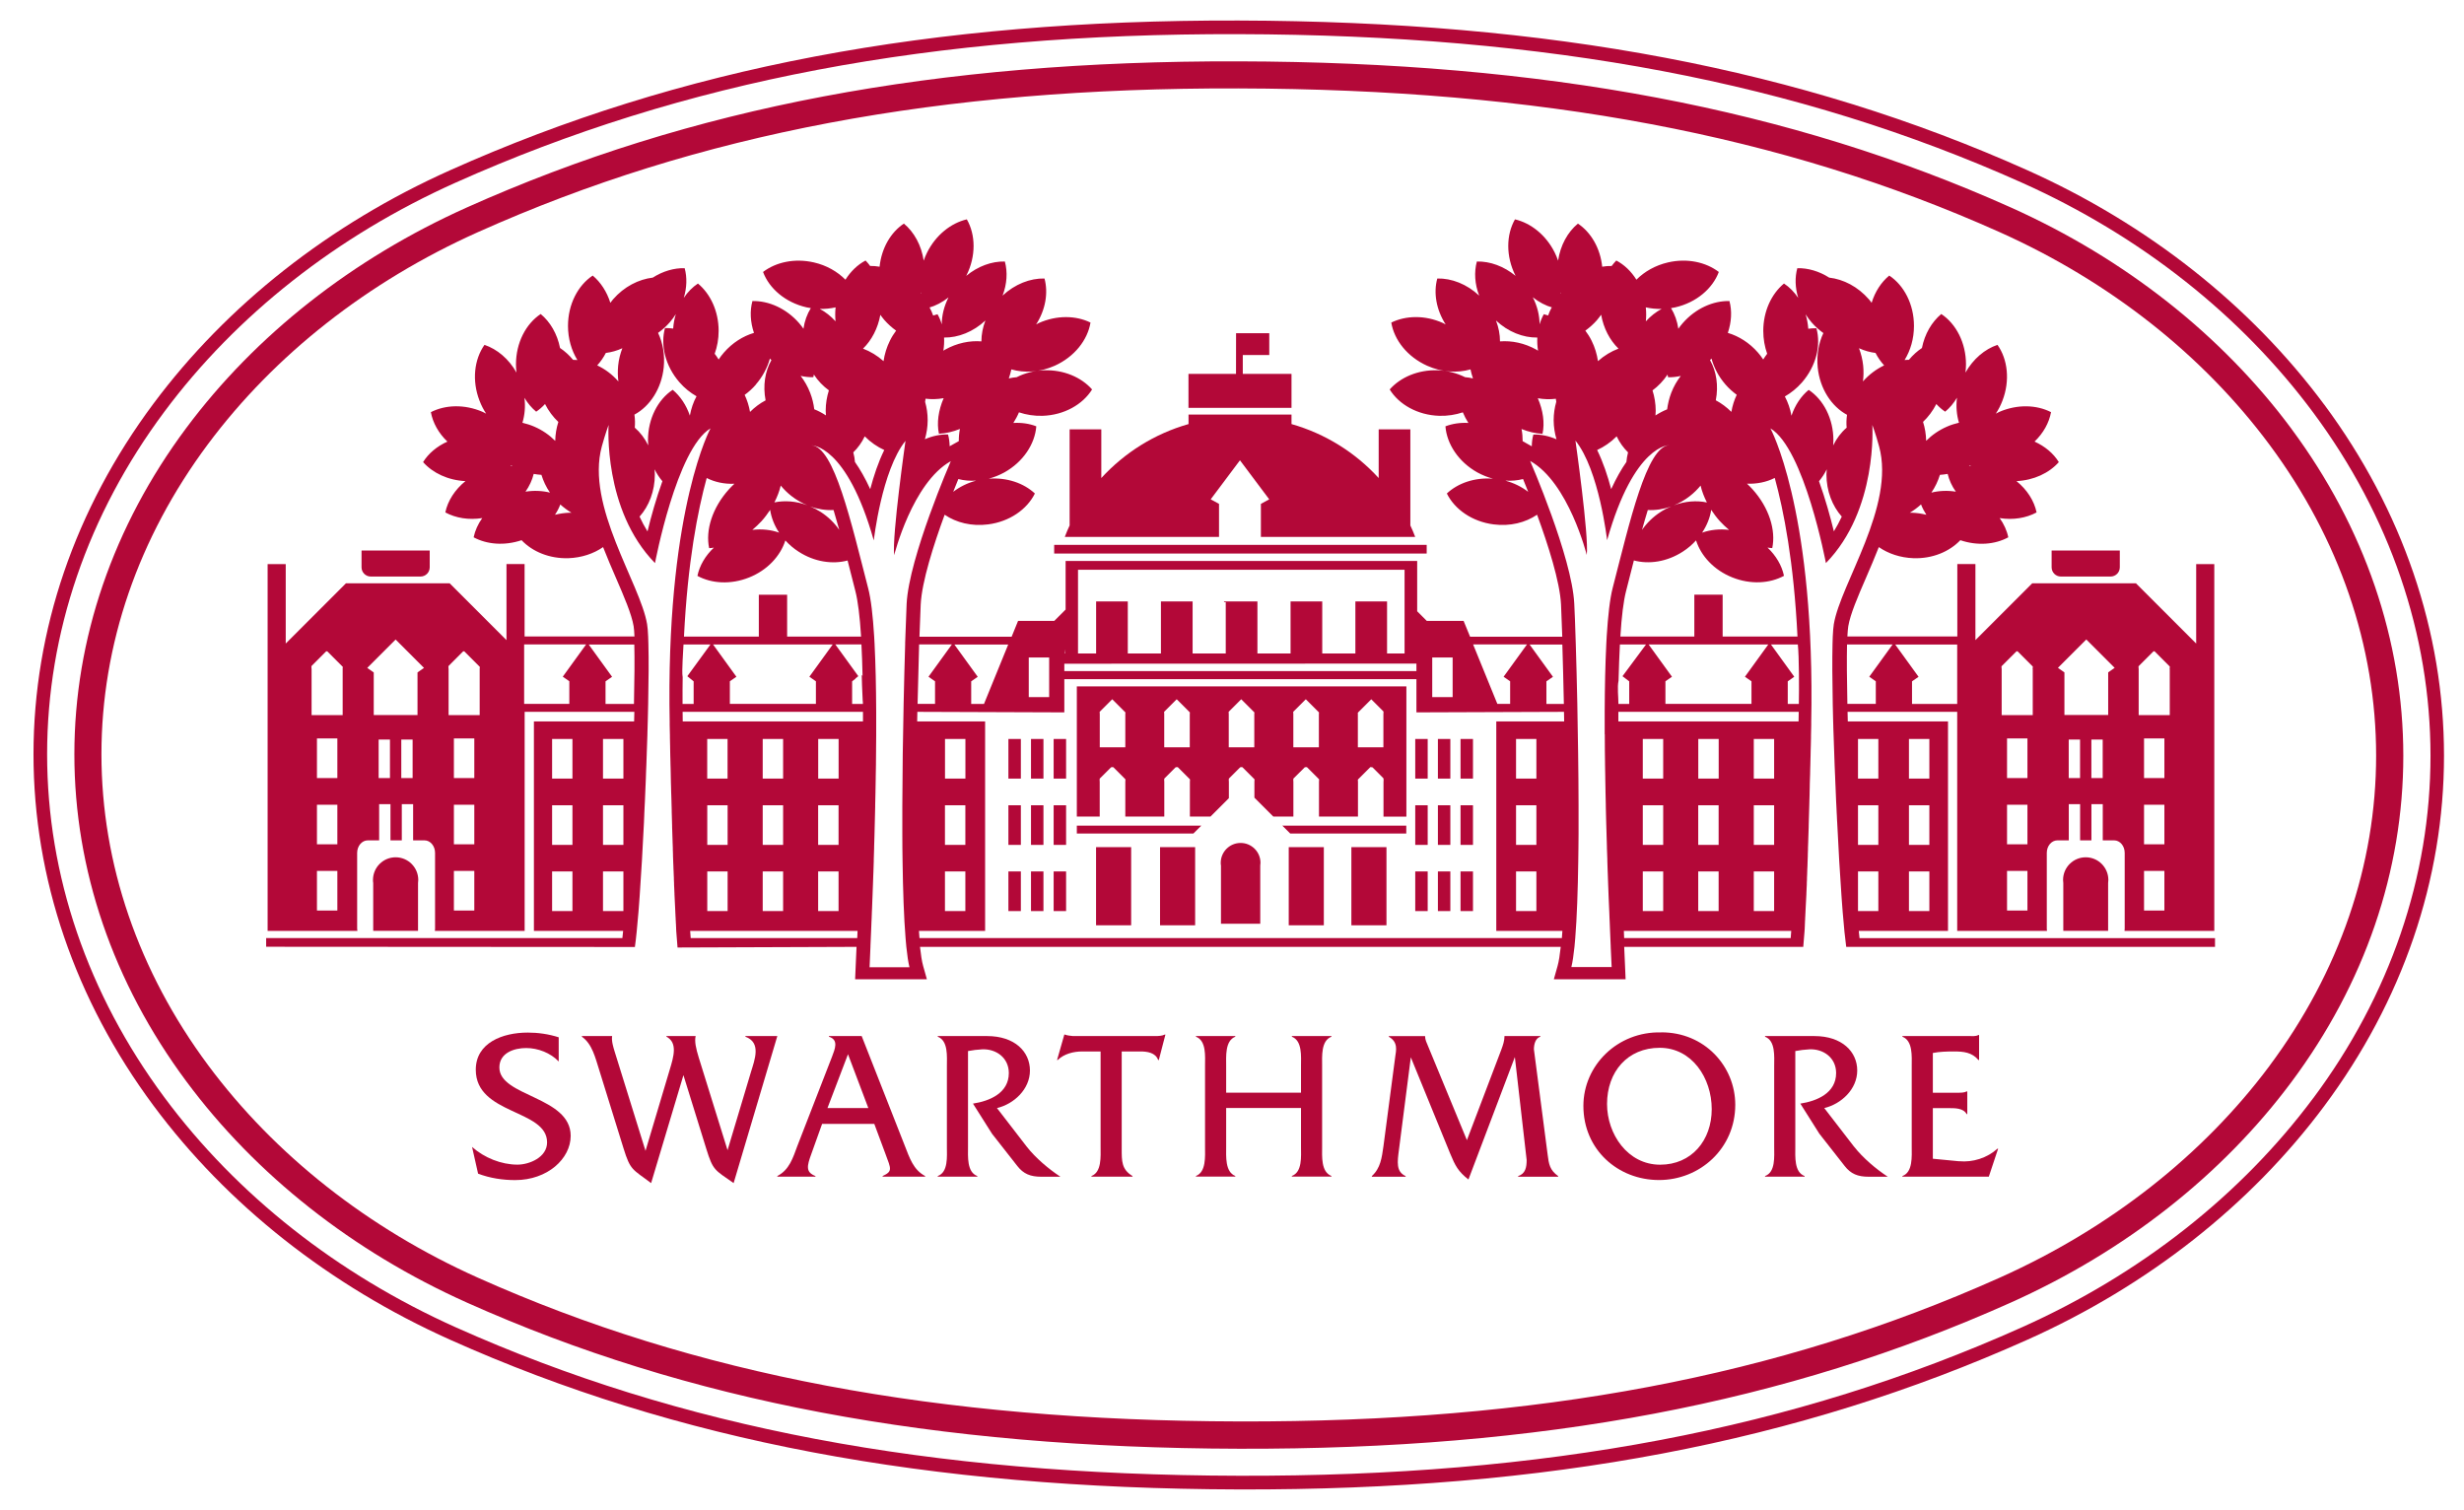 <?xml version="1.0" encoding="UTF-8"?>
<svg id="Layer_1" xmlns="http://www.w3.org/2000/svg" version="1.1" viewBox="0 0 417.78 256.01">
  <!-- Generator: Adobe Illustrator 29.6.0, SVG Export Plug-In . SVG Version: 2.1.1 Build 207)  -->
  <defs>
    <style>
      .st0 {
        fill: #b30838;
      }
    </style>
  </defs>
  <path class="st0" d="M61.3,96.19c0,.86.7,1.56,1.56,1.56h8.44c.86,0,1.56-.7,1.56-1.56v-2.85h-11.56v2.85Z"/>
  <path class="st0" d="M67.08,145.35c-2.12,0-3.84,1.72-3.84,3.84,0,.19.01.36.04.53v8.1h7.6v-8.1c.02-.18.04-.35.04-.53,0-2.12-1.72-3.84-3.84-3.84Z"/>
  <polygon class="st0" points="203.69 139.98 182.58 139.98 182.58 141.32 202.35 141.32 203.69 139.98"/>
  <polygon class="st0" points="238.44 139.98 217.42 139.98 218.76 141.32 238.44 141.32 238.44 139.98"/>
  <rect class="st0" x="185.84" y="143.63" width="5.95" height="13.25"/>
  <rect class="st0" x="196.69" y="143.63" width="5.95" height="13.25"/>
  <rect class="st0" x="229.13" y="143.63" width="5.95" height="13.25"/>
  <path class="st0" d="M213.68,156.62v-9.87c.02-.15.04-.3.04-.46,0-1.86-1.51-3.37-3.37-3.37s-3.37,1.51-3.37,3.37c0,.16.01.31.04.46v9.87h6.67Z"/>
  <rect class="st0" x="218.51" y="143.63" width="5.95" height="13.25"/>
  <rect class="st0" x="170.98" y="147.75" width="2.11" height="6.72"/>
  <rect class="st0" x="170.98" y="136.53" width="2.11" height="6.72"/>
  <rect class="st0" x="170.98" y="125.29" width="2.11" height="6.72"/>
  <rect class="st0" x="174.81" y="147.75" width="2.11" height="6.72"/>
  <rect class="st0" x="174.81" y="136.53" width="2.11" height="6.72"/>
  <rect class="st0" x="174.81" y="125.29" width="2.11" height="6.72"/>
  <rect class="st0" x="178.65" y="147.75" width="2.11" height="6.72"/>
  <rect class="st0" x="178.65" y="136.53" width="2.11" height="6.72"/>
  <rect class="st0" x="178.65" y="125.29" width="2.11" height="6.72"/>
  <path class="st0" d="M359.42,96.19v-2.85h-11.56v2.85c0,.86.7,1.56,1.56,1.56h8.44c.86,0,1.56-.7,1.56-1.56Z"/>
  <path class="st0" d="M353.64,145.35c-2.12,0-3.84,1.72-3.84,3.84,0,.19.02.36.04.53v8.1h7.6v-8.1c.03-.18.04-.35.04-.53,0-2.12-1.72-3.84-3.84-3.84Z"/>
  <rect class="st0" x="247.64" y="147.75" width="2.11" height="6.72"/>
  <rect class="st0" x="247.64" y="136.53" width="2.11" height="6.72"/>
  <rect class="st0" x="247.64" y="125.29" width="2.11" height="6.72"/>
  <rect class="st0" x="243.8" y="147.75" width="2.11" height="6.72"/>
  <rect class="st0" x="243.8" y="136.53" width="2.11" height="6.72"/>
  <rect class="st0" x="243.8" y="125.29" width="2.11" height="6.72"/>
  <rect class="st0" x="239.96" y="147.75" width="2.11" height="6.72"/>
  <rect class="st0" x="239.96" y="136.53" width="2.11" height="6.72"/>
  <rect class="st0" x="239.96" y="125.29" width="2.11" height="6.72"/>
  <path class="st0" d="M394.07,68.59c-12.5-16.84-29.89-30.57-50.3-39.72C305.42,11.69,262.9,3.63,209.98,3.48c-52.22-.13-94.7,7.93-133.68,25.39-20.43,9.15-37.81,22.83-50.29,39.58-13.3,17.85-20.33,38.4-20.33,59.43s7.03,41.62,20.32,59.54c12.5,16.84,29.89,30.57,50.3,39.72,38.36,17.18,80.87,25.24,133.79,25.39,52.23.14,94.71-7.93,133.68-25.39,20.43-9.15,37.82-22.84,50.29-39.58,13.3-17.85,20.33-38.41,20.33-59.44s-7.03-41.62-20.32-59.54ZM392.22,186.18c-12.24,16.43-29.31,29.87-49.38,38.85-38.67,17.32-80.85,25.32-132.73,25.18-52.59-.13-94.8-8.14-132.86-25.18-20.05-8.99-37.13-22.46-49.39-38.99-13-17.52-19.87-37.63-19.87-58.17s6.87-40.61,19.87-58.05c12.24-16.43,29.32-29.87,49.38-38.85C115.92,13.65,158.09,5.65,209.98,5.79c52.59.14,94.8,8.14,132.86,25.19,20.05,8.98,37.13,22.46,49.39,38.99,13,17.51,19.87,37.63,19.87,58.16s-6.87,40.6-19.88,58.06Z"/>
  <path class="st0" d="M388.53,72.71c-11.79-15.89-28.25-28.87-47.57-37.53-37.45-16.77-79.07-24.65-130.98-24.78-51.21-.13-92.79,7.74-130.84,24.78-19.35,8.67-35.8,21.6-47.57,37.4-12.4,16.65-18.96,35.78-18.96,55.31s6.55,38.7,18.96,55.42c11.79,15.9,28.24,28.87,47.57,37.53,37.45,16.77,79.06,24.65,130.98,24.79,51.21.14,92.79-7.74,130.84-24.79,19.35-8.67,35.8-21.6,47.57-37.4,12.41-16.65,18.96-35.77,18.96-55.3s-6.56-38.7-18.96-55.42ZM384.83,180.68c-11.3,15.16-27.13,27.6-45.76,35.94-37.44,16.77-78.41,24.51-128.94,24.38-51.26-.13-92.28-7.89-129.12-24.38-18.61-8.34-34.43-20.81-45.76-36.07-11.81-15.91-18.05-34.13-18.05-52.68s6.24-36.7,18.05-52.55c11.3-15.17,27.13-27.6,45.76-35.95,37.44-16.77,78.41-24.52,128.94-24.38,51.25.14,92.28,7.88,129.12,24.38,18.61,8.34,34.44,20.81,45.76,36.07,11.81,15.91,18.05,34.13,18.05,52.67s-6.24,36.7-18.05,52.56Z"/>
  <path class="st0" d="M84.67,180.99c0-2.5,2.53-3.3,4.54-3.3s4.14.83,5.52,2.28v-4.1c-1.69-.54-3.48-.8-5.24-.8-4.29,0-8.82,1.74-8.82,6.3,0,7.68,12.09,6.67,12.09,12.32,0,2.54-3.02,3.77-5.02,3.77-2.74,0-5.62-1.15-7.7-3l1.02,4.53c2,.76,4.15,1.09,6.29,1.09,5.48,0,9.41-3.63,9.41-7.5,0-6.71-12.09-6.63-12.09-11.59Z"/>
  <path class="st0" d="M126.38,175.77c2.74.98,1.58,3.91.95,5.98l-3.97,13.26-4.88-15.69c-.49-1.6-.74-2.75-.53-3.66h-4.95v.11c1.93,1.01,1.23,3.37.56,5.58l-4.11,13.77-5.24-16.85c-.21-.69-.56-1.81-.42-2.61h-5.13v.11c1.76,1.23,2.28,3.59,2.92,5.58l4.15,13.37c1.16,3.73,1.48,3.47,4.67,5.87l5.48-18.3,3.87,12.47c1.16,3.73,1.4,3.55,4.64,5.83l7.41-24.93h-5.41v.11Z"/>
  <path class="st0" d="M153.41,194.25l-7.31-18.59h-5.55v.11c1.69.54,1.02,2.06.53,3.37l-5.87,15.11c-.77,2.07-1.37,4.09-3.41,5.14v.11h6.46v-.11c-1.69-.65-1.44-1.71-.7-3.73l1.83-5.11h8.85l1.9,5.11c.95,2.54,1.23,2.94-.49,3.73v.11h7.21v-.11c-2-1.05-2.64-3.08-3.45-5.14ZM140.3,187.87l3.48-9.13,3.45,9.13h-6.92Z"/>
  <path class="st0" d="M174.1,194.43l-5.06-6.56c2.88-.69,5.59-3.19,5.59-6.37s-2.56-5.84-7.27-5.84h-8.36v.11c1.79.69,1.55,3.33,1.55,5v13.66c0,1.63.25,4.31-1.55,4.96v.11h6.71v-.11c-1.79-.65-1.58-3.3-1.58-4.96v-16.23c.81-.15,1.58-.25,2.39-.29,2.35-.11,4.53,1.41,4.53,4.02,0,3.41-3.27,4.75-6.08,5.18l3.23,5.11,4.29,5.47c1.05,1.34,2.21,1.82,4.08,1.82h3.23c-2-1.31-4.22-3.19-5.69-5.07Z"/>
  <path class="st0" d="M195.89,175.66h-13.98c-.46-.07-.91-.07-1.34-.25h-.11l-1.23,4.31h.11c1.09-1.05,2.67-1.45,4.18-1.45h3.09v16.16c0,1.63.21,4.28-1.55,4.96v.11h6.96v-.11c-1.86-1.12-1.83-2.54-1.83-4.6v-16.52h3.16c1.16,0,2.57.19,3.02,1.45h.11l1.12-4.31h-.11c-.46.22-1.02.25-1.62.25Z"/>
  <path class="st0" d="M219.04,175.77c1.79.69,1.55,3.33,1.55,5v4.49h-12.69v-4.49c0-1.67-.21-4.31,1.55-5v-.11h-6.67v.11c1.79.69,1.54,3.33,1.54,4.96v13.69c0,1.63.21,4.28-1.54,4.96v.11h6.67v-.11c-1.75-.69-1.55-3.33-1.55-4.96v-6.56h12.69v6.56c0,1.63.25,4.28-1.55,4.96v.11h6.71v-.11c-1.79-.69-1.58-3.33-1.58-4.96v-13.69c0-1.63-.21-4.28,1.58-4.96v-.11h-6.71v.11Z"/>
  <path class="st0" d="M262.4,195.7l-2.32-17.79c0-.84.25-1.88,1.09-2.14v-.11h-6.08v.04c0,.76-.25,1.49-.53,2.25l-5.84,15.36-6.6-15.97c-.21-.51-.49-1.05-.49-1.63v-.04h-6.15v.11c1.62.9,1.23,2.36,1.09,3.37l-2,15.18c-.28,1.96-.49,3.73-1.97,5.07v.11h5.73v-.11c-1.65-.76-1.41-2.36-1.12-4.56l2-15.58,6.68,16.34c.84,2.03,1.34,3.01,3.09,4.38l7.87-20.76,2,17.46c0,1.24-.21,2.32-1.44,2.72v.11h6.78v-.11c-1.41-1.01-1.58-1.99-1.79-3.69Z"/>
  <path class="st0" d="M281.65,175.04c-7.38-.18-13.18,5.58-13.18,12.46,0,7.43,5.87,12.57,12.82,12.57s12.93-5.36,12.93-12.76c0-6.52-5.2-12.32-12.58-12.28ZM281.48,197.47c-5.52,0-9-5.21-9-10.29,0-5.47,3.48-9.53,8.93-9.53s8.82,5.11,8.82,10.4-3.41,9.42-8.75,9.42Z"/>
  <path class="st0" d="M314.37,194.43l-5.06-6.56c2.88-.69,5.59-3.19,5.59-6.37s-2.57-5.84-7.27-5.84h-8.36v.11c1.79.69,1.55,3.33,1.55,5v13.66c0,1.63.25,4.31-1.55,4.96v.11h6.71v-.11c-1.79-.65-1.58-3.3-1.58-4.96v-16.23c.81-.15,1.58-.25,2.39-.29,2.36-.11,4.53,1.41,4.53,4.02,0,3.41-3.27,4.75-6.07,5.18l3.23,5.11,4.29,5.47c1.05,1.34,2.21,1.82,4.08,1.82h3.23c-2-1.31-4.22-3.19-5.69-5.07Z"/>
  <path class="st0" d="M332.18,196.89l-4.46-.43v-8.58h2.6c1.09,0,2.57-.04,3.13,1.01h.11v-3.84h-.11c-.42.22-.98.22-1.55.22h-4.18v-6.74c1.12-.22,2.35-.26,3.58-.26,1.62,0,3.06.15,4.15,1.45h.11v-4.24h-.11c-.46.26-1.05.18-1.65.18h-11.24v.11c1.79.69,1.58,3.33,1.58,5v13.66c0,1.63.21,4.31-1.58,4.96v.11h14.65l1.58-4.75h-.11c-1.76,1.59-4.18,2.35-6.5,2.13Z"/>
  <path class="st0" d="M315.29,159.05c-.05-.37-.09-.78-.13-1.22h15.13v-35.51h-16.99c-.01-.56-.03-1.1-.04-1.63h18.59v37.14h15.22c-.02-.13-.03-.26-.03-.39v-12.84c0-1.17.8-2.12,1.8-2.12h1.93v-6.14h1.92v6.14h1.92v-6.14h1.92v6.14h1.93c.99,0,1.79.95,1.79,2.12v12.84c0,.13-.01.26-.03.39h15.22v-62.19h-3.07v13.47l-10.21-10.21h-17.59l-9.63,9.63v-12.9h-3.07v12.28h-18.64c.04-.76.09-1.35.15-1.73.34-2.05,1.63-5.04,3-8.2.71-1.65,1.47-3.41,2.18-5.22,1.61,1.11,3.64,1.8,5.87,1.88,3.22.11,6.1-1.11,7.95-3.05,2.9.98,5.88.74,8.13-.49-.23-1.14-.74-2.25-1.46-3.26,2.27.36,4.49,0,6.26-.96-.41-1.98-1.62-3.86-3.41-5.31,2.94-.14,5.53-1.36,7.18-3.22-.91-1.48-2.36-2.69-4.12-3.48,1.49-1.42,2.47-3.18,2.8-4.99-2.45-1.25-5.7-1.37-8.76-.05-.21.09-.4.2-.6.3.44-.67.82-1.4,1.12-2.19,1.32-3.43.89-7.03-.84-9.47-2.15.72-4.12,2.39-5.43,4.7.05-.46.09-.91.09-1.39,0-3.68-1.69-6.88-4.19-8.54-1.62,1.35-2.81,3.39-3.28,5.76-.8.54-1.55,1.21-2.21,2.01-.24,0-.48,0-.73.03,1-1.62,1.59-3.61,1.59-5.78,0-3.68-1.69-6.88-4.19-8.54-1.36,1.12-2.41,2.73-2.99,4.62-.15-.2-.29-.4-.46-.59-1.87-2.15-4.33-3.41-6.73-3.68-1.71-1.09-3.61-1.64-5.41-1.6-.43,1.57-.37,3.31.15,5.03-.66-.98-1.48-1.82-2.41-2.43-2.12,1.76-3.51,4.7-3.51,8.03,0,1.38.24,2.69.66,3.88-.24.31-.46.64-.67.97-.27-.4-.56-.8-.89-1.17-1.45-1.67-3.26-2.79-5.11-3.34.62-1.84.73-3.72.27-5.4-2.75-.06-5.73,1.24-7.92,3.75-.27.3-.51.62-.74.95-.19-1.29-.61-2.47-1.24-3.5.24-.04.48-.07.72-.13,3.59-.82,6.33-3.19,7.38-6-2.19-1.67-5.36-2.37-8.61-1.62-2.16.5-4,1.56-5.36,2.93-.88-1.41-2.06-2.54-3.41-3.25-.28.29-.54.6-.79.93h0c-.53-.02-1.06.03-1.6.12-.33-3.16-1.91-5.84-4.12-7.31-1.74,1.44-2.97,3.68-3.36,6.28-.16-.47-.35-.93-.58-1.39-1.49-2.98-4.05-4.98-6.73-5.61-1.49,2.61-1.57,6.23.07,9.52.01.02.02.04.04.07-1.98-1.64-4.35-2.5-6.57-2.44-.49,1.79-.36,3.83.39,5.78-2.08-1.95-4.68-2.96-7.1-2.9-.67,2.43-.18,5.29,1.42,7.79-.15-.07-.3-.16-.45-.24-3.04-1.37-6.29-1.29-8.77-.08.49,2.96,2.72,5.81,6.08,7.32,2.49,1.12,5.12,1.26,7.35.62.1.5.25,1.02.42,1.53-.45-.11-.89-.17-1.34-.21-1.37-.68-2.94-1.11-4.64-1.17-3.33-.11-6.32,1.19-8.14,3.25,1.57,2.55,4.72,4.35,8.4,4.47,1.42.04,2.77-.18,4-.59.25.61.57,1.21.94,1.8-1.37-.08-2.7.12-3.89.57.23,2.99,2.21,6.03,5.42,7.82.86.47,1.75.82,2.64,1.06-3.08-.24-5.93.74-7.82,2.51,1.33,2.69,4.29,4.78,7.94,5.24,2.78.36,5.39-.3,7.36-1.64,1.86,5.07,3.87,11.34,4.06,15.23.06,1.18.13,3.07.21,5.45h-15.63l-1.1-2.68h-6.24l-1.63-1.63v-8.53h-59.61v8.24l-1.92,1.92h-6.14l-1.09,2.68h-15.63c.08-2.38.15-4.27.21-5.45.19-3.89,2.2-10.16,4.06-15.23,1.96,1.34,4.58,2,7.36,1.64,3.65-.46,6.61-2.55,7.94-5.24-1.89-1.76-4.74-2.75-7.82-2.51.89-.24,1.78-.59,2.64-1.06,3.21-1.79,5.19-4.83,5.42-7.82-1.18-.46-2.52-.65-3.89-.57.37-.59.7-1.19.95-1.8,1.23.41,2.58.63,4,.59,3.68-.12,6.82-1.93,8.4-4.47-1.82-2.06-4.81-3.36-8.14-3.25-1.7.06-3.28.48-4.64,1.17-.45.04-.89.1-1.34.21.18-.51.32-1.03.43-1.53,2.23.64,4.85.5,7.35-.62,3.36-1.51,5.58-4.37,6.07-7.32-2.47-1.21-5.72-1.28-8.77.08-.16.07-.3.16-.45.24,1.6-2.5,2.08-5.36,1.42-7.79-2.42-.06-5.02.95-7.11,2.9.75-1.95.88-3.99.39-5.78-2.22-.06-4.58.8-6.56,2.44,0-.02.02-.04.04-.07,1.65-3.29,1.57-6.91.07-9.52-2.68.63-5.24,2.64-6.73,5.61-.23.46-.42.92-.58,1.39-.39-2.6-1.62-4.84-3.36-6.28-2.22,1.47-3.79,4.15-4.12,7.31-.54-.09-1.07-.14-1.6-.13,0,0,0,0,0,.01-.24-.33-.5-.65-.78-.93-1.35.71-2.52,1.84-3.41,3.25-1.37-1.38-3.21-2.44-5.36-2.93-3.25-.74-6.42-.05-8.61,1.62,1.05,2.81,3.79,5.18,7.38,6,.24.06.48.09.72.13-.64,1.03-1.06,2.21-1.25,3.5-.23-.33-.47-.65-.73-.95-2.19-2.51-5.17-3.81-7.92-3.75-.46,1.68-.36,3.56.26,5.4-1.85.55-3.65,1.67-5.1,3.34-.33.37-.62.77-.89,1.17-.2-.34-.43-.66-.67-.97.43-1.19.67-2.5.67-3.88,0-3.33-1.39-6.27-3.51-8.03-.93.62-1.74,1.45-2.4,2.43.52-1.72.58-3.46.15-5.03-1.8-.05-3.7.51-5.41,1.6-2.4.28-4.86,1.53-6.73,3.68-.16.19-.3.39-.46.59-.59-1.88-1.64-3.49-2.99-4.62-2.5,1.66-4.19,4.86-4.19,8.54,0,2.17.6,4.17,1.59,5.78-.25-.02-.49-.03-.73-.03-.66-.8-1.41-1.47-2.21-2.01-.47-2.38-1.66-4.42-3.28-5.76-2.5,1.66-4.19,4.86-4.19,8.54,0,.47.03.93.09,1.39-1.3-2.31-3.27-3.97-5.43-4.7-1.73,2.45-2.17,6.04-.84,9.47.3.79.68,1.52,1.12,2.19-.2-.1-.39-.21-.6-.3-3.06-1.32-6.31-1.21-8.77.05.33,1.81,1.31,3.57,2.8,4.99-1.76.8-3.21,2-4.12,3.48,1.65,1.86,4.24,3.08,7.18,3.22-1.78,1.45-3,3.33-3.41,5.31,1.77.96,3.99,1.32,6.26.96-.72,1.01-1.22,2.12-1.46,3.26,2.26,1.22,5.23,1.46,8.13.49,1.84,1.94,4.73,3.15,7.95,3.05,2.23-.08,4.27-.77,5.87-1.88.71,1.81,1.46,3.57,2.18,5.22,1.37,3.16,2.66,6.15,3,8.2.06.38.11.97.14,1.73h-18.63v-12.28h-3.07v12.9l-9.63-9.63h-17.59l-10.21,10.21v-13.47h-3.07v62.19h15.22c-.02-.13-.04-.26-.04-.39v-12.84c0-1.17.81-2.12,1.8-2.12h1.93v-6.14h1.92v6.14h1.92v-6.14h1.92v6.14h1.93c.99,0,1.79.95,1.79,2.12v12.84c0,.13-.01.26-.03.39h15.22v-37.14h18.6c-.01.54-.03,1.07-.04,1.63h-16.99v35.51h15.13c-.04.44-.09.85-.13,1.22h-60.4v1.47l62.52.04c.2-1.38.4-3.44.61-5.95h0c.05-.59.09-1.21.14-1.84,0,0,0,0,0-.01.02-.32.04-.64.07-.97h0c.26-3.63.5-7.9.72-12.35,0-.09,0-.19.01-.28.01-.3.03-.62.04-.92,0-.1,0-.21.01-.32.01-.29.03-.58.04-.87,0-.13.02-.27.02-.41l.04-.77c0-.16.01-.32.02-.49.01-.24.02-.48.03-.72,0-.16.02-.33.02-.49,0-.25.02-.5.03-.75,0-.15.01-.29.02-.44.01-.25.02-.49.03-.74,0-.18.01-.36.02-.54,0-.22.02-.43.02-.65,0-.18.01-.36.02-.53,0-.22.02-.45.03-.67,0-.19.01-.37.02-.56,0-.21.02-.42.02-.63,0-.19.02-.37.02-.56,0-.21.01-.42.02-.63,0-.19.01-.38.02-.57,0-.19.01-.38.02-.56,0-.2.01-.41.02-.61,0-.19.01-.38.02-.57,0-.19.01-.39.02-.59,0-.18,0-.37.01-.54,0-.2.01-.4.02-.6,0-.15,0-.29.01-.43,0-.22.01-.44.02-.66.01-.56.03-1.1.04-1.63,0-.02,0-.03,0-.05,0-.43.02-.85.03-1.27v-.02c.08-4.05.11-7.56.04-10.08,0,0,0-.02,0-.03,0-.23-.01-.45-.02-.66v-.02c0-.21-.02-.42-.02-.61,0,0,0-.02,0-.03-.04-.93-.1-1.65-.18-2.11-1.15-6.91-10.44-20.03-7.68-30.13.58-2.12,1.15-3.65,1.15-3.65,0,0-.96,14.39,7.87,23.42,0,0,3.65-19.39,9.41-22.84,0,0-7.17,13.1-6.96,46.74v.02c0,.96.02,1.96.04,2.96,0,.19,0,.38,0,.57.01.61.02,1.21.04,1.8,0,.13,0,.25,0,.37,0,.45.02.89.03,1.33,0,.21,0,.41.01.62,0,.35.01.71.02,1.05,0,.23.01.46.02.69,0,.31.02.62.02.92,0,.22.01.43.02.64,0,.34.01.67.02,1,0,.18,0,.36.01.54,0,.32.01.63.02.94,0,.2.01.4.02.6,0,.31.02.62.02.91,0,.17,0,.34.02.51,0,.33.02.66.03.98,0,.14,0,.28.01.42.01.35.02.69.03,1.03,0,.11,0,.22,0,.34,0,.34.02.67.03,1,0,.11,0,.22.01.33,0,.37.02.73.03,1.08,0,.06,0,.12,0,.19.03.84.05,1.66.08,2.44v.07c.02.36.03.7.04,1.05,0,.09,0,.17,0,.26,0,.29.02.57.03.85,0,.08,0,.14,0,.22.01.28.02.56.03.83,0,.1,0,.19.01.28,0,.23.02.47.03.69,0,.12,0,.24.01.36,0,.21.02.42.03.62,0,.11,0,.22.01.33,0,.21.02.43.03.64,0,.08,0,.16,0,.24,0,.22.02.44.03.65,0,.08,0,.16,0,.25,0,.2.02.39.03.58,0,.09,0,.18.01.27.01.23.02.45.03.66,0,.04,0,.07,0,.11.05,1.06.1,2.02.14,2.89,0,.03,0,.05,0,.07.01.19.02.37.03.55,0,.03,0,.06,0,.1,0,.17.02.33.03.48,0,.04,0,.09,0,.13,0,.15.02.3.03.45,0,.04,0,.07,0,.11,0,.14.02.28.03.42,0,.04,0,.08,0,.12,0,.12.02.25.02.37,0,.05,0,.09,0,.14,0,.12.02.24.02.35,0,.02,0,.05,0,.06.08,1.21.16,2.12.22,2.8l30.35-.11c-.04.83-.07,1.65-.11,2.49l-.13,3.01h12.17l-.64-2.28c-.21-.75-.38-1.84-.53-3.22h108.64c-.15,1.38-.32,2.47-.53,3.22l-.64,2.28h12.17l-.13-3.01c-.04-.84-.07-1.66-.11-2.49h30.36c.07-.66.14-1.54.22-2.69,0-.02,0-.04,0-.06,0-.11.02-.23.03-.35,0-.05,0-.09,0-.14,0-.12.01-.25.02-.37,0-.04,0-.08,0-.12,0-.13.01-.28.02-.42,0-.04,0-.08,0-.11,0-.15.02-.29.03-.45,0-.04,0-.09,0-.13,0-.15.02-.32.03-.48,0-.03,0-.07,0-.1.01-.18.02-.37.03-.55,0-.03,0-.05,0-.07.05-.87.1-1.83.15-2.89,0-.03,0-.07,0-.11,0-.21.02-.44.03-.66,0-.09,0-.18.01-.27,0-.19.02-.38.03-.58,0-.08,0-.16,0-.25.01-.21.02-.43.03-.65,0-.08,0-.16,0-.24.01-.21.02-.43.03-.64,0-.11,0-.22.01-.33,0-.2.02-.41.02-.62,0-.12.01-.23.02-.36,0-.22.02-.46.02-.69,0-.09,0-.18.01-.28.01-.27.02-.55.03-.83,0-.08,0-.14,0-.22.01-.28.02-.56.03-.85,0-.09,0-.17,0-.26.01-.35.02-.69.04-1.05,0-.02,0-.05,0-.07.03-.78.05-1.6.08-2.44,0-.06,0-.13,0-.19.01-.36.02-.71.03-1.08,0-.11,0-.22.01-.33,0-.33.02-.66.03-1,0-.11,0-.23.01-.34,0-.34.02-.68.03-1.03,0-.14,0-.28.01-.42,0-.32.02-.65.03-.98,0-.17,0-.34.01-.51,0-.3.01-.6.02-.91,0-.2.01-.4.01-.6,0-.31.02-.62.03-.94,0-.18,0-.36.02-.54,0-.33.02-.66.02-1,0-.21.01-.42.02-.64,0-.3.02-.61.02-.92,0-.23.01-.46.02-.69,0-.35.02-.7.02-1.05,0-.21.01-.41.02-.62,0-.44.02-.88.03-1.33,0-.12,0-.25,0-.37.01-.59.03-1.2.04-1.8,0-.19,0-.38,0-.57.02-1,.04-1.99.04-2.96v-.02c.21-33.64-6.96-46.74-6.96-46.74,5.76,3.45,9.41,22.84,9.41,22.84,8.83-9.02,7.87-23.42,7.87-23.42,0,0,.58,1.53,1.15,3.65,2.76,10.11-6.53,23.23-7.68,30.13-.08.46-.13,1.18-.18,2.11,0,.01,0,.02,0,.03,0,.19-.02.4-.02.61v.02c0,.21-.02.43-.02.66,0,0,0,.02,0,.03-.06,2.52-.04,6.03.04,10.08,0,0,0,.02,0,.02,0,.42.01.84.03,1.27,0,.02,0,.03,0,.05.01.54.02,1.07.04,1.63,0,.22.01.44.02.66,0,.15,0,.29.01.43,0,.2.01.4.02.6,0,.18,0,.36.02.54,0,.2.01.39.02.59,0,.19.01.38.02.57,0,.21.01.41.02.61,0,.19.01.37.02.56,0,.19.01.38.02.57,0,.21.01.42.02.63,0,.19.01.37.02.56,0,.21.02.42.02.63,0,.19.01.37.02.56,0,.22.02.44.03.67,0,.18.01.36.02.53,0,.22.02.43.03.65,0,.18.01.36.02.54,0,.24.02.49.03.74,0,.15.01.3.02.44.01.25.02.5.03.75,0,.16.02.33.02.49.01.24.02.48.03.72,0,.16.01.32.02.49l.04.77c0,.14.01.28.02.41.01.29.03.58.04.87,0,.11,0,.22.02.32.01.31.03.62.04.92,0,.09,0,.19.02.28.21,4.45.46,8.72.72,12.35h0c.02.34.04.66.07.98,0,0,0,0,0,0,.05.64.09,1.25.14,1.85h0c.2,2.49.41,4.54.6,5.92h62.53v-1.48h-60.4ZM343.76,154.38h-3.46v-6.72h3.46v6.72ZM343.76,143.15h-3.46v-6.71h3.46v6.71ZM343.76,131.92h-3.46v-6.72h3.46v6.72ZM344.66,113.45v7.8h-5.27v-7.8c-.02-.12-.03-.24-.03-.36,0-.05,0-.09.01-.13l2.52-2.52s.08-.02.13-.02c.02,0,.04,0,.06,0l2.59,2.59s0,.04,0,.07c0,.12-.01.25-.03.36ZM352.68,131.92h-1.92v-6.53h1.92v6.53ZM356.52,131.92h-1.92v-6.53h1.92v6.53ZM366.98,154.38h-3.45v-6.72h3.45v6.72ZM366.98,143.15h-3.45v-6.71h3.45v6.71ZM366.98,131.92h-3.45v-6.72h3.45v6.72ZM367.89,113.45v7.8h-5.27v-7.8c-.01-.12-.03-.24-.03-.36,0-.05,0-.09.01-.13l2.52-2.52s.08-.02.13-.02c.02,0,.04,0,.06,0l2.59,2.59s0,.04,0,.07c0,.12-.01.25-.03.36ZM358.55,113.23l-1.1.77v7.22h-7.42v-7.22l-1.1-.77,4.81-4.81,4.81,4.81ZM334.05,78.93s.08.06.11.09c-.11,0-.21.02-.32.03.07-.04.14-.08.21-.12ZM327.47,83.52c.66-.96,1.13-1.98,1.45-3.01.43-.03.87-.08,1.31-.16.26,1.05.72,2.07,1.39,3.01-1.44-.23-2.86-.16-4.15.16ZM328.31,68.5c.46.5.96.94,1.5,1.3.78-.64,1.45-1.44,2-2.37-.18,1.49-.05,2.93.34,4.24-.67.16-1.34.36-2,.65-1.39.6-2.59,1.44-3.56,2.42-.03-1.13-.21-2.21-.53-3.21.88-.84,1.66-1.86,2.26-3.04ZM325.72,85.53c.23.6.54,1.19.9,1.75-.79-.2-1.61-.32-2.46-.35-.12,0-.23,0-.34,0,.67-.4,1.3-.87,1.9-1.41ZM86.57,79.02s.08-.06.11-.09c.07.04.14.08.21.12-.11,0-.21-.02-.32-.03ZM88.91,67.43c.55.93,1.23,1.73,2,2.37.54-.36,1.04-.8,1.5-1.3.6,1.18,1.37,2.2,2.26,3.04-.32,1-.51,2.08-.53,3.21-.97-.98-2.17-1.82-3.56-2.42-.66-.29-1.34-.49-2-.65.39-1.31.53-2.76.34-4.24ZM89.1,83.36c.66-.94,1.13-1.96,1.39-3.01.44.08.88.13,1.31.16.32,1.03.79,2.05,1.45,3.01-1.29-.32-2.71-.39-4.15-.16ZM96.56,86.93c-.85.03-1.68.15-2.46.35.37-.56.68-1.15.9-1.75.6.54,1.24,1.01,1.9,1.41-.11,0-.23-.02-.34,0ZM57.2,154.38h-3.46v-6.72h3.46v6.72ZM57.2,143.15h-3.46v-6.71h3.46v6.71ZM57.2,131.92h-3.46v-6.72h3.46v6.72ZM58.1,113.45v7.8h-5.27v-7.8c-.02-.12-.03-.24-.03-.36,0-.06.02-.12.02-.17l2.47-2.48c.06,0,.11-.02.17-.02,0,0,.01,0,.02,0l2.64,2.64s0,.01,0,.02c0,.12-.01.25-.03.36ZM66.12,131.92h-1.92v-6.53h1.92v6.53ZM69.96,131.92h-1.92v-6.53h1.92v6.53ZM70.79,114.01v7.22h-7.42v-7.22l-1.1-.77,4.81-4.81,4.81,4.81-1.1.77ZM80.42,154.38h-3.46v-6.72h3.46v6.72ZM80.42,143.15h-3.46v-6.71h3.46v6.71ZM80.42,131.92h-3.46v-6.72h3.46v6.72ZM81.33,113.45v7.8h-5.27v-7.8c-.01-.12-.03-.24-.03-.36,0-.06.02-.12.02-.17l2.47-2.48c.06,0,.11-.02.17-.02,0,0,.01,0,.02,0l2.64,2.64v.02c0,.12,0,.25-.03.36ZM97.06,154.47h-3.45v-6.72h3.45v6.72ZM97.06,143.25h-3.45v-6.72h3.45v6.72ZM97.06,132.01h-3.45v-6.72h3.45v6.72ZM105.7,154.47h-3.46v-6.72h3.46v6.72ZM105.7,143.25h-3.46v-6.72h3.46v6.72ZM105.7,132.01h-3.46v-6.72h3.46v6.72ZM96.53,115.51v3.83h-7.66v-10.08h10.51l-3.96,5.47,1.11.77ZM107.49,119.35h-4.82v-3.83l1.11-.77-3.96-5.47h7.73c.06,2.45.03,5.98-.06,10.08ZM101.26,61.95c.56-.62,1.06-1.32,1.46-2.11.94-.12,1.89-.38,2.8-.8-.35.92-.61,1.91-.71,2.96-.09.92-.07,1.81.04,2.67-1.05-1.2-2.29-2.11-3.59-2.72ZM109.78,90.09c-.5-.81-.95-1.65-1.34-2.5,1.59-1.78,2.59-4.31,2.59-7.14,0-.3-.02-.59-.04-.88.36.74.81,1.41,1.32,2.02-1.07,2.96-1.92,6.01-2.52,8.5ZM116.97,70.47c-.6-1.78-1.62-3.3-2.91-4.38-2.5,1.66-4.19,4.86-4.19,8.54,0,.3.02.59.04.88-.58-1.18-1.36-2.21-2.28-3,.06-.72.05-1.46-.06-2.21,2.62-1.41,4.6-4.4,4.97-8.03.21-2.12-.16-4.14-.96-5.83.71-.51,1.39-1.11,1.99-1.8.38-.44.71-.9,1.02-1.38-.24.78-.39,1.59-.45,2.45-.46-.06-.93-.1-1.39-.09-.79,2.89.04,6.42,2.45,9.19.86.99,1.85,1.78,2.9,2.38-.54.98-.91,2.09-1.13,3.26ZM290.19,60.79c.42,1.54,1.21,3.07,2.38,4.41.58.67,1.23,1.24,1.9,1.74-.43.89-.73,1.86-.91,2.89-.81-.8-1.7-1.46-2.64-1.96.48-2.48.1-4.92-.98-6.82.09-.09.17-.18.26-.27ZM293.16,89.84c-1.61-.19-3.17-.02-4.56.47.81-1.22,1.34-2.54,1.54-3.87.43.65.9,1.29,1.45,1.9.5.55,1.03,1.04,1.57,1.49ZM286.54,84.09c.68-.53,1.28-1.13,1.8-1.76.22.95.59,1.91,1.07,2.86-1.75-.37-3.69-.22-5.58.48.94-.39,1.85-.9,2.7-1.57ZM282.82,63.96c.71.02,1.43-.06,2.16-.22-.65.84-1.21,1.8-1.62,2.88-.35.92-.57,1.86-.69,2.78-.68.28-1.34.62-1.98,1.04.02-.26.04-.52.04-.79,0-1.22-.2-2.38-.54-3.46.96-.71,1.83-1.61,2.55-2.68.03.15.05.3.09.46ZM283.37,85.86c-.61.25-1.21.55-1.79.93-1.31.84-2.36,1.89-3.17,3.05.32-1.14.64-2.27.98-3.37,1.29.07,2.65-.13,3.98-.61ZM281.74,52.37c-.97.52-1.88,1.23-2.68,2.11.07-.74.08-1.49,0-2.27,0-.04-.01-.07-.02-.1.86.19,1.76.29,2.7.26ZM276.04,76.7c-.14.54-.23,1.09-.28,1.63-.86,1.22-1.72,2.74-2.58,4.6-.59-2.23-1.37-4.59-2.38-6.63,1.18-.54,2.31-1.31,3.31-2.32.5,1.05,1.16,1.96,1.93,2.72ZM270.78,54.26c.26-.29.48-.6.7-.9.41,2.31,1.47,4.32,2.94,5.75-1.23.46-2.42,1.17-3.48,2.12-.17-1.17-.52-2.35-1.09-3.49-.3-.61-.66-1.16-1.05-1.68.71-.51,1.38-1.11,1.99-1.8ZM264.6,49.56s.02.08.04.12c-.02.04-.05.06-.07.1.02-.07.03-.14.04-.21ZM263.8,67.61l.07.52c-.28.98-.44,2.03-.44,3.12s.18,2.21.48,3.23c-1.29-.56-2.63-.84-3.92-.81-.18.64-.26,1.31-.27,2l-1.55-.87c0-.68-.05-1.37-.19-2.06,1.2.48,2.4.76,3.56.81.39-1.82.11-3.95-.8-6.03,1.04.19,2.08.21,3.07.09ZM263.26,52.17h0c-.05-.01-.1-.04-.16-.05-.25.43-.44.9-.61,1.37-.24-.08-.49-.16-.73-.22-.3.54-.54,1.11-.72,1.72,0-1.51-.39-3.1-1.15-4.59,1.04.83,2.19,1.43,3.37,1.76ZM254.33,57.88c0-1.17-.23-2.37-.68-3.54,2.06,1.93,4.61,2.93,7.01,2.89-.04.73,0,1.47.12,2.23-.1-.05-.19-.13-.29-.18-2.01-1.12-4.16-1.55-6.15-1.4ZM255.22,81.49c1.04.06,2.06-.02,3.02-.27.25.62.55,1.35.87,2.17-1.1-.85-2.42-1.51-3.89-1.9ZM264.9,109.27c.09,2.87.18,6.32.26,10.08h-2.96v-3.83l1.11-.77-3.96-5.47h5.55ZM258.9,109.27l-3.96,5.47,1.11.77v3.83h-2.17l-4.11-10.08h9.13ZM242.84,111.48h3.46v6.71h-3.46v-6.71ZM182.77,96.6h55.38v14.2h-2.97v-8.83h-5.37v8.83h-5.62v-8.83h-5.37v8.83h-5.62v-8.83h-5.66v.12h.29s0,8.71,0,8.71h-5.62v-8.83h-5.37v8.83h-5.62v-8.83h-5.37v8.83h-3.07v-14.2ZM180.65,110.07v.73h-.07l.07-.73ZM174.43,111.48h3.46v6.71h-3.46v-6.71ZM170.95,109.27l-4.11,10.08h-2.17v-3.83l1.11-.77-3.96-5.47h9.13ZM161.39,109.27l-3.96,5.47,1.11.77v3.83h-2.96c.08-3.76.17-7.21.26-10.08h5.55ZM161.62,83.39c.32-.82.62-1.56.87-2.17.95.25,1.97.33,3.02.27-1.47.39-2.79,1.05-3.89,1.9ZM167.08,54.34c-.45,1.17-.68,2.37-.68,3.54-1.99-.16-4.15.28-6.16,1.4-.1.05-.19.13-.29.18.12-.76.16-1.49.12-2.23,2.39.04,4.95-.97,7.01-2.89ZM160.83,50.41c-.76,1.49-1.15,3.07-1.15,4.59-.18-.61-.41-1.19-.72-1.72-.25.06-.49.14-.74.22-.17-.48-.36-.94-.61-1.37-.05.01-.1.04-.15.05t0,0c1.18-.33,2.33-.93,3.37-1.76ZM156.86,68.12l.07-.52c.99.12,2.02.1,3.07-.09-.9,2.09-1.19,4.21-.8,6.03,1.15-.05,2.36-.33,3.56-.81-.14.69-.2,1.38-.19,2.06l-1.55.87c-.02-.69-.1-1.37-.28-2-1.29-.03-2.63.25-3.92.81.29-1.01.47-2.1.47-3.23s-.16-2.14-.44-3.12ZM156.12,49.56c.01.07.02.14.04.21-.02-.04-.05-.06-.07-.1.01-.04.02-.08.04-.12ZM149.25,53.36c.22.3.44.6.7.9.61.69,1.28,1.29,1.99,1.8-.39.52-.74,1.07-1.04,1.68-.57,1.14-.92,2.32-1.09,3.49-1.07-.95-2.26-1.66-3.48-2.12,1.46-1.43,2.52-3.43,2.94-5.75ZM146.62,73.98c1,1.01,2.13,1.78,3.31,2.32-1.01,2.04-1.79,4.4-2.38,6.63-.86-1.87-1.73-3.38-2.59-4.6-.04-.54-.13-1.09-.28-1.63.78-.76,1.44-1.67,1.94-2.72ZM141.69,52.11s-.01.06-.02.1c-.08.77-.07,1.53,0,2.27-.8-.88-1.7-1.59-2.68-2.11.93.03,1.84-.07,2.7-.26ZM137.9,63.96c.04-.15.06-.3.09-.46.71,1.08,1.58,1.98,2.55,2.68-.34,1.08-.54,2.24-.54,3.46,0,.27.02.53.04.79-.64-.42-1.3-.77-1.98-1.04-.11-.92-.33-1.85-.69-2.78-.41-1.07-.97-2.04-1.62-2.88.72.16,1.45.24,2.16.22ZM141.33,86.47c.33,1.1.66,2.24.97,3.37-.8-1.16-1.86-2.21-3.16-3.05-.58-.37-1.18-.68-1.79-.93,1.33.48,2.69.68,3.98.61ZM132.38,82.33c.52.63,1.12,1.23,1.8,1.76.85.67,1.77,1.19,2.7,1.57-1.89-.7-3.83-.84-5.58-.48.49-.95.85-1.91,1.08-2.86ZM132.11,90.31c-1.38-.49-2.94-.66-4.55-.47.54-.46,1.07-.94,1.57-1.49.55-.61,1.02-1.25,1.45-1.9.2,1.32.72,2.65,1.53,3.87ZM128.15,65.2c1.17-1.35,1.96-2.87,2.39-4.41.09.09.17.18.25.27-1.08,1.9-1.46,4.33-.98,6.82-.94.49-1.83,1.15-2.64,1.96-.18-1.03-.49-2-.91-2.89.68-.49,1.32-1.07,1.9-1.74ZM119.81,81.04c1.38.7,3,1.05,4.71.98-.31.3-.62.6-.92.93-2.84,3.14-4.01,6.97-3.36,9.99.26-.01.53-.05.8-.09-1.45,1.37-2.43,3.04-2.79,4.79,2.42,1.31,5.66,1.51,8.76.27,3.11-1.24,5.31-3.65,6.15-6.28.65.71,1.39,1.36,2.26,1.91,2.67,1.73,5.73,2.17,8.29,1.49.18.71.35,1.38.51,2l.82,3.22c.42,1.63.74,4.2.96,7.68h-12.54v-7.1h-4.8v7.1h-12.69c.62-12.63,2.34-21.39,3.85-26.88ZM146.27,118.71c.03.21.04.42.04.64h-1.83v-3.83l.57-.45v-.04s.48-.39.48-.39l-3.9-5.38h4.43c.08,1.61.15,3.39.19,5.33l-.14-.16c.01.6.07,2.67.16,4.27ZM138.34,115.51v3.83h-14.59v-3.83l1.11-.77-3.96-5.47h20.29l-3.96,5.47,1.11.77ZM115.74,114.74c-.17-.91.12-4.6.15-5.47h4.57l-3.92,5.38,1.07.87v3.83h-1.88c-.01-1.58,0-3.12.02-4.61ZM145.35,159.05h-28.24c-.03-.36-.06-.77-.09-1.22h28.38c-.02.4-.04.81-.05,1.22ZM123.37,136.53v6.72h-3.45v-6.72h3.45ZM119.91,132.01v-6.72h3.45v6.72h-3.45ZM123.37,147.75v6.72h-3.45v-6.72h3.45ZM132.78,136.53v6.72h-3.46v-6.72h3.46ZM129.32,132.01v-6.72h3.46v6.72h-3.46ZM132.78,147.75v6.72h-3.46v-6.72h3.46ZM142.18,136.53v6.72h-3.46v-6.72h3.46ZM138.73,132.01v-6.72h3.46v6.72h-3.46ZM142.18,147.75v6.72h-3.46v-6.72h3.46ZM115.76,122.32c0-.55-.02-1.1-.02-1.63h30.58v1.63h-30.56ZM147.44,163.98c.04-.96.09-2.12.15-3.46,0-.04,0-.07,0-.11.04-.8.07-1.66.11-2.58,0-.08,0-.16.01-.23.02-.42.04-.84.05-1.28,0-.2.02-.4.03-.6.01-.36.03-.74.04-1.11,0-.21.02-.42.03-.63.02-.45.04-.91.05-1.38,0-.15.01-.3.02-.45.02-.53.04-1.07.06-1.62,0-.17.01-.34.02-.51.02-.56.04-1.12.06-1.7,0-.16.01-.32.02-.49.02-.6.04-1.21.06-1.82,0-.1,0-.2,0-.31.02-.63.04-1.26.06-1.9,0-.07,0-.13,0-.2.02-.66.04-1.33.06-2,0-.13,0-.27.01-.4.02-.66.04-1.32.05-1.99,0-.13,0-.26.01-.4.02-.68.04-1.37.05-2.06,0-.1,0-.2,0-.3.02-.73.04-1.46.05-2.19v-.09c.02-.74.03-1.48.04-2.21,0-.05,0-.12,0-.18.01-.73.02-1.46.04-2.19,0-.09,0-.17,0-.26,0-.71.02-1.42.02-2.13,0-.11,0-.22,0-.32,0-.71.01-1.42.02-2.12v-.23c0-.73,0-1.46,0-2.19h0c0-.55,0-1.1,0-1.63v-.07c-.02-4.12-.1-7.99-.27-11.35,0,0,0-.03,0-.04-.02-.44-.05-.86-.07-1.28,0,0,0-.01,0-.02-.22-3.53-.54-6.4-1.03-8.25-2.88-11.13-5.76-23.99-9.6-24.19,0,0,5.95-.19,10.56,16.12,0,0,1.35-11.9,5.38-16.89,0,0-2.31,16.12-1.92,19.39,0,0,3.07-12.29,9.6-15.94,0,0-7.1,16.32-7.49,24.19-.06,1.29-.15,3.62-.25,6.62,0,.1,0,.19,0,.29-.09,2.86-.18,6.31-.26,10.08,0,.01,0,.03,0,.04-.12,5.35-.2,11.34-.22,17.19v.03c0,.79,0,1.58,0,2.36v.04c0,.77,0,1.55,0,2.31,0,.02,0,.05,0,.08,0,.76,0,1.52.01,2.27v.04c0,.76.02,1.51.03,2.24v.02c.07,5.06.23,9.62.51,13.08h0c.04.52.08,1,.13,1.46h0c.15,1.44.32,2.6.53,3.46h-6.83ZM257.05,143.25v-6.72h3.45v6.72h-3.45ZM260.5,147.75v6.72h-3.45v-6.72h3.45ZM257.05,132.01v-6.72h3.45v6.72h-3.45ZM253.7,122.32v35.51h11.21c-.03.42-.06.83-.09,1.22h-108.92c-.03-.39-.06-.8-.09-1.22h11.22v-35.51h-11.52c0-.55.02-1.1.03-1.63l24.92.09v-8.25l59.7-.02v8.27l25.02-.09c.01.54.02,1.08.03,1.63h-11.52ZM163.68,136.53v6.72h-3.46v-6.72h3.46ZM160.23,132.01v-6.72h3.46v6.72h-3.46ZM163.68,147.75v6.72h-3.46v-6.72h3.46ZM272.1,124.51c0,.08,0,.16,0,.23,0,.7,0,1.41.01,2.12,0,.11,0,.21,0,.32,0,.71.02,1.42.03,2.13,0,.09,0,.17,0,.26.01.73.02,1.46.04,2.19,0,.06,0,.12,0,.18.01.74.03,1.48.04,2.21v.09c.01.73.03,1.46.05,2.19,0,.1,0,.2,0,.3.02.7.04,1.38.05,2.06,0,.13,0,.27.01.4.02.67.04,1.34.06,1.99,0,.14,0,.27.01.4.02.67.04,1.34.06,2,0,.07,0,.13,0,.2.02.64.04,1.27.07,1.9,0,.11,0,.21,0,.31.02.61.04,1.22.06,1.82,0,.16.01.32.02.49.02.57.04,1.14.06,1.7,0,.17.01.34.02.51.02.55.04,1.09.06,1.62,0,.15.01.3.02.45.02.46.04.93.06,1.38,0,.22.02.42.03.63.01.38.03.75.04,1.11,0,.2.02.4.03.6.02.43.04.86.05,1.28,0,.08,0,.16.01.23.04.92.08,1.78.11,2.58,0,.04,0,.07,0,.11.06,1.34.11,2.5.16,3.46h-6.83c.21-.86.38-2.02.53-3.46h0c.05-.47.09-.96.13-1.47h0c.28-3.46.44-8.02.51-13.08v-.02c0-.74.02-1.48.03-2.24v-.04c0-.75.01-1.51.02-2.27v-.08c0-.76,0-1.54,0-2.31v-.04c0-.78,0-1.57,0-2.36v-.03c-.01-5.85-.11-11.84-.21-17.19,0-.02,0-.03,0-.04-.08-3.77-.17-7.22-.26-10.08,0-.1,0-.19-.01-.29-.09-3.01-.18-5.33-.25-6.62-.38-7.87-7.48-24.19-7.48-24.19,6.53,3.65,9.6,15.94,9.6,15.94.38-3.26-1.92-19.39-1.92-19.39,4.03,4.99,5.37,16.89,5.37,16.89,4.61-16.32,10.55-16.12,10.55-16.12-3.84.19-6.72,13.05-9.6,24.19-.48,1.85-.8,4.72-1.02,8.25,0,.01,0,.02,0,.02-.02.42-.05.85-.07,1.28,0,.01,0,.03,0,.04-.17,3.36-.25,7.23-.27,11.35v.07c0,.54,0,1.08,0,1.63h0c0,.73,0,1.45,0,2.19ZM274.43,115.41c.04-1.94.15-4.54.23-6.14h4.43l-3.99,5.38,1.14.87v3.83h-1.83c0-1.22-.22-2.82.02-3.94ZM303.62,159.05h-28.24c-.02-.41-.04-.81-.05-1.22h28.38c-.03.45-.06.86-.09,1.22ZM282,136.53v6.72h-3.46v-6.72h3.46ZM278.54,132.01v-6.72h3.46v6.72h-3.46ZM282,147.75v6.72h-3.46v-6.72h3.46ZM291.4,136.53v6.72h-3.46v-6.72h3.46ZM287.95,132.01v-6.72h3.46v6.72h-3.46ZM291.4,147.75v6.72h-3.46v-6.72h3.46ZM300.81,136.53v6.72h-3.45v-6.72h3.45ZM297.36,132.01v-6.72h3.45v6.72h-3.45ZM300.81,147.75v6.72h-3.45v-6.72h3.45ZM304.96,122.32h-30.56c0-.56,0-1.1,0-1.63h30.58c0,.54-.02,1.08-.03,1.63ZM296.97,115.51v3.83h-14.59v-3.83l1.11-.77-3.96-5.47h20.29l-3.96,5.47,1.11.77ZM305,119.35h-1.88v-3.83l1.09-.77v-.03s-3.94-5.45-3.94-5.45h4.56c.22,2.11.22,7.58.17,10.08ZM300.92,81.04c1.51,5.49,3.23,14.25,3.85,26.88h-12.69v-7.1h-4.8v7.1h-12.54c.21-3.47.54-6.04.96-7.68l.82-3.22c.16-.62.33-1.29.51-2,2.56.69,5.61.24,8.29-1.49.86-.55,1.61-1.2,2.25-1.91.84,2.64,3.04,5.04,6.15,6.28,3.1,1.24,6.34,1.04,8.76-.27-.36-1.74-1.35-3.42-2.79-4.79.27.04.54.08.8.09.64-3.02-.52-6.85-3.36-9.99-.29-.33-.61-.63-.92-.93,1.71.06,3.33-.28,4.71-.98ZM310.94,90.09c-.61-2.49-1.45-5.54-2.52-8.5.5-.61.95-1.28,1.31-2.02-.02.29-.05.59-.05.88,0,2.82,1.01,5.36,2.6,7.14-.39.84-.84,1.68-1.34,2.5ZM313.1,72.52c-.93.79-1.7,1.82-2.28,3,.02-.29.04-.58.04-.88,0-3.68-1.69-6.88-4.19-8.54-1.3,1.07-2.32,2.6-2.92,4.38-.21-1.18-.6-2.28-1.12-3.26,1.04-.6,2.03-1.39,2.9-2.38,2.42-2.78,3.25-6.3,2.45-9.19-.46-.01-.92.03-1.38.09-.06-.86-.22-1.68-.45-2.45.3.47.63.94,1.02,1.38.61.7,1.29,1.3,1.99,1.8-.8,1.69-1.17,3.71-.96,5.83.37,3.63,2.35,6.62,4.97,8.03-.11.75-.13,1.49-.06,2.21ZM315.87,64.67c.11-.86.13-1.75.04-2.67-.11-1.05-.36-2.04-.71-2.96.92.42,1.86.68,2.8.8.4.78.9,1.49,1.46,2.11-1.3.62-2.54,1.53-3.59,2.72ZM331.85,109.27v10.08h-7.66v-3.83l1.11-.77-3.96-5.47h10.51ZM313.17,109.27h7.73l-3.96,5.47,1.11.77v3.83h-4.82c-.09-4.1-.11-7.63-.06-10.08ZM323.67,125.29h3.46v6.72h-3.46v-6.72ZM323.67,136.53h3.46v6.72h-3.46v-6.72ZM323.67,147.75h3.46v6.72h-3.46v-6.72ZM315.03,125.29h3.45v6.72h-3.45v-6.72ZM315.03,136.53h3.45v6.72h-3.45v-6.72ZM315.03,147.75h3.45v6.72h-3.45v-6.72Z"/>
  <polygon class="st0" points="210.72 63.39 210.72 60.19 215.21 60.19 215.21 56.49 209.58 56.49 209.57 63.39 201.51 63.39 201.51 69.15 218.98 69.15 218.98 63.39 210.72 63.39"/>
  <rect class="st0" x="178.74" y="92.38" width="63.16" height="1.47"/>
  <path class="st0" d="M206.69,91.03v-5.6l-1.41-.77,4.96-6.62,4.96,6.62-1.41.77v5.6h26.16c-.25-.66-.52-1.31-.82-1.94v-16.3h-5.37v8.26c-3.93-4.3-9.02-7.51-14.78-9.15v-1.61h-17.46v1.61c-5.76,1.64-10.85,4.85-14.79,9.15v-8.26h-5.37v16.3c-.3.63-.57,1.28-.82,1.94h26.16Z"/>
  <polygon class="st0" points="241.31 113.78 178.16 113.78 178.06 115.15 241.22 115.15 241.31 113.78"/>
  <path class="st0" d="M182.58,116.37v22.08h3.88v-5.9c-.01-.1-.02-.2-.02-.3,0-.08.02-.16.02-.24l1.93-1.92c.08,0,.16-.03.24-.03.05,0,.09.02.14.02l2.04,2.04s.01.09.01.13c0,.11,0,.21-.02.3v5.9h6.61v-5.9c-.01-.1-.02-.2-.02-.3,0-.08.01-.16.02-.24l1.92-1.92c.08,0,.16-.03.24-.03.05,0,.09.02.14.02l2.04,2.04s.02.09.02.13c0,.11-.01.21-.02.3v5.9h3.49l3.12-3.12v-2.78c-.02-.1-.02-.2-.02-.3,0-.08.01-.16.02-.24l1.92-1.92c.08,0,.16-.03.24-.03.05,0,.09.02.14.02l2.04,2.04s.01.09.01.13c0,.11,0,.21-.02.3v2.69l3.21,3.21h3.4v-5.9c-.01-.1-.02-.2-.02-.3,0-.08.02-.16.02-.24l1.93-1.92c.08,0,.16-.03.24-.03.05,0,.09.02.14.02l2.04,2.04s.01.09.01.13c0,.11,0,.21-.02.3v5.9h6.61v-5.9c-.01-.1-.02-.2-.02-.3,0-.02,0-.05,0-.07l2.11-2.11s.05-.01.07-.01c.11,0,.2.02.31.04l1.85,1.86c.01.1.03.2.03.3s0,.21-.02.3v5.9h3.88v-22.08h-55.86ZM188.57,118.56h.02l2.23,2.23c0,.09,0,.18-.02.26v5.65h-4.33v-5.65c-.01-.1-.02-.2-.02-.3,0-.02,0-.04,0-.06l2.13-2.13ZM199.51,118.56h.01l2.23,2.23c0,.09,0,.18-.02.26v5.65h-4.33v-5.65c-.01-.1-.02-.2-.02-.3,0-.02,0-.04,0-.06l2.13-2.13ZM210.45,118.56h.01l2.23,2.23c0,.09-.01.18-.02.26v5.65h-4.33v-5.65c-.02-.1-.02-.2-.02-.3,0-.02,0-.04,0-.06l2.13-2.13ZM221.39,118.56h.02l2.23,2.23c0,.09,0,.18-.02.26v5.65h-4.33v-5.65c-.01-.1-.02-.2-.02-.3,0-.02,0-.04,0-.06l2.13-2.13ZM232.48,118.57h.03l2.06,2.06s.01.08.01.12c0,.1,0,.2-.02.3v5.65h-4.33v-5.65c0-.06-.01-.14-.01-.21l2.27-2.27Z"/>
</svg>